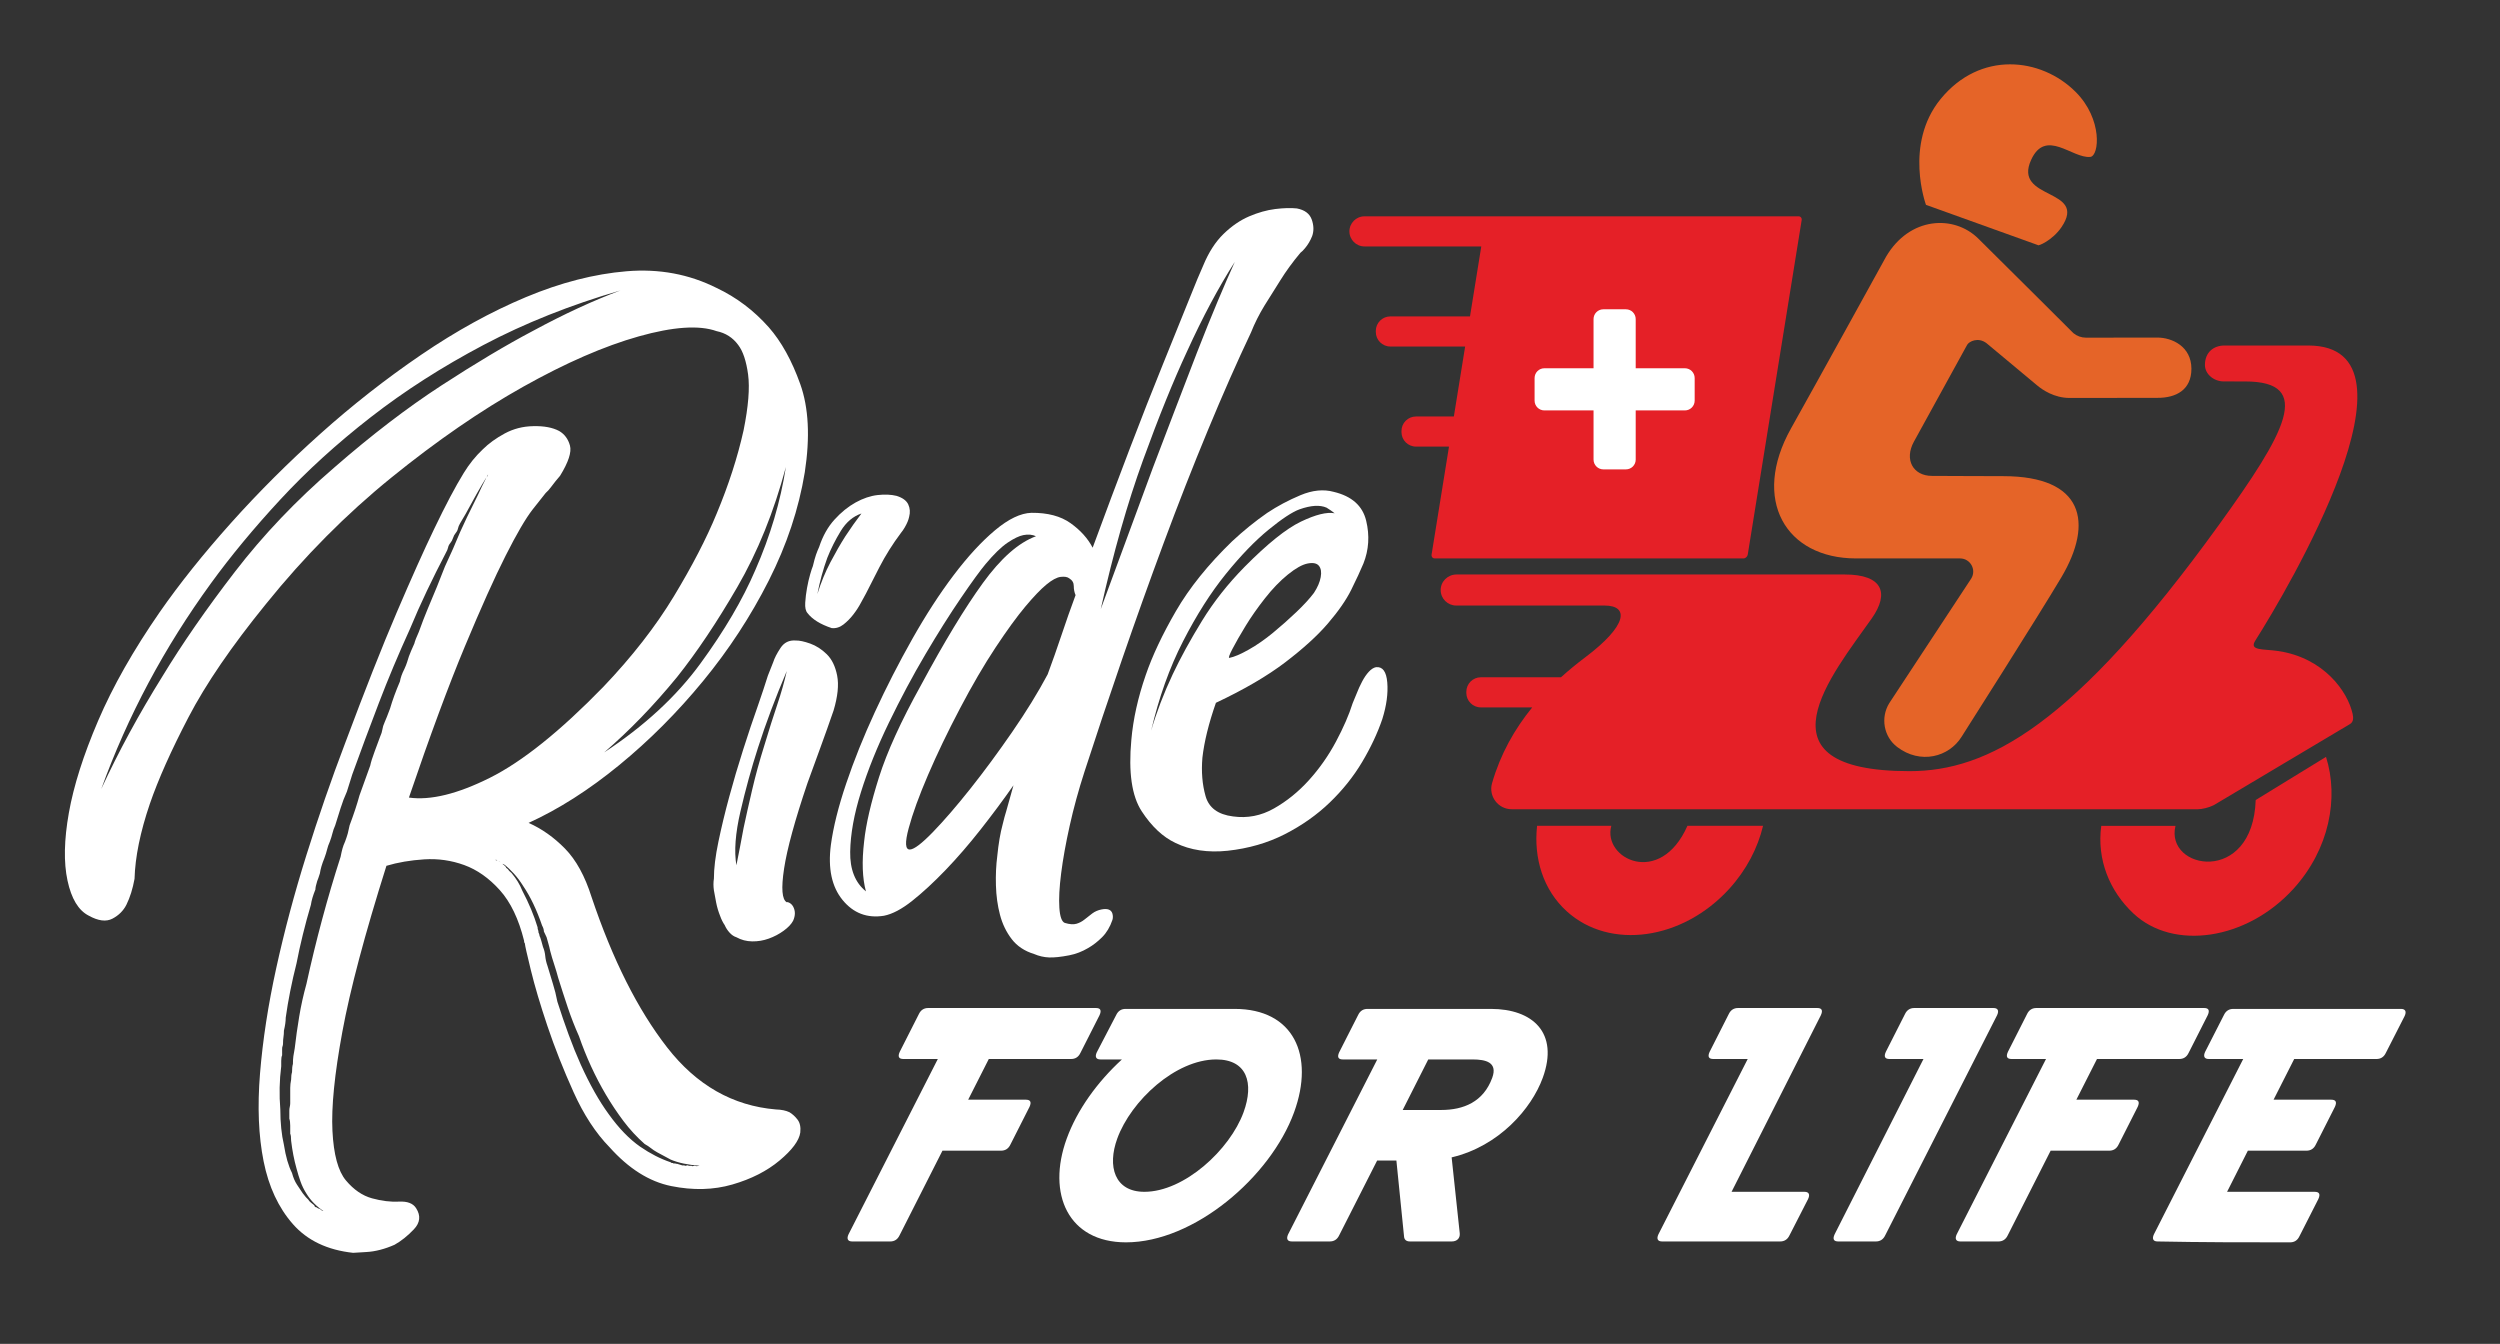 <svg xmlns="http://www.w3.org/2000/svg" xmlns:xlink="http://www.w3.org/1999/xlink" id="_x2014_ÎÓÈ_x5F_1" x="0" y="0" version="1.1" viewBox="0 0 3292.67 1770" xml:space="preserve" style="enable-background:new 0 0 3292.67 1770"><rect x="0" y="0" width="3292.67" height="1770" fill="#333333" stroke="none"/><style type="text/css">.st0{fill:#e52027}.st1{fill:#e56428}.st2{fill:#fff}.st3{enable-background:new}</style><g><g><g><path d="M2970.92,1053.67c-3.84,112.9-119.93,91.97-105.65,34.01h-97.77c-6.05,44.47,11,86.1,42.49,115.55 c52.45,49.05,149.11,35.15,210.73-32.7c47.29-52.07,59.9-119.78,42.79-173.68L2970.92,1053.67z" class="st0"/><g><path d="M2536.63,269.79l147.4,52.99c-0.38,1.99,19.22-6.04,31.15-23.68c35-51.74-64.39-35-40.1-88.42 c19.18-42.2,54.13-1.71,77.94-4.02c11.79-1.14,16.69-49.69-19.31-85.65c-45.61-45.55-125.88-54.35-177.91,9.57 C2507.38,190.07,2536.63,269.79,2536.63,269.79z" class="st1"/><path d="M2444.49,735.48c60.67,0,137.01,0,137.01,0c13.6,0,21.92,14.93,14.76,26.49l-107.89,164.02 c-11.83,19.11-7.5,44.29,10.4,57.88c30.5,23.15,68.17,13.36,84.92-13.71c0,0,100.54-157.99,131.2-209.69 c42.99-72.5,29.2-133.33-76.46-133.33c-37.49,0-56.45-0.25-93.94-0.34c-24.85-0.06-36.75-21.4-23.73-45.09 c17.11-31.13,70.1-127.5,70.1-127.5c2.54-4.56,14.55-10.65,25.59-2.15l67.2,56.02c6.39,5.26,21.86,16.06,42.28,16.06 l115.55-0.15c24.33,0.16,44.77-10.33,44.77-38.25c0-29.95-26.19-41.16-44.75-41.13c-38.21,0.04-94.06,0.12-94.06,0.12 c-6.07,0.01-11.95-2.09-16.63-5.95c0,0-88.49-88.26-125.38-124.66c-31.7-31.27-90.15-29.19-121.36,24 c0,0-91.49,166.07-125.12,226.03C2306.21,658.16,2351.88,735.48,2444.49,735.48z" class="st1"/></g></g><path d="M3000.91,857.5c-19.95-3.03-39.26-0.09-30.47-13.9c41.56-65.21,232.51-388.53,69.68-388.53h-110.4 c-14.18,0.01-25.68,8.82-25.68,25.7c0,11.62,11.33,21.59,24.76,21.59l28.19,0.04c91.22,0,53.08,67.56-34.55,188.93 c-191.7,265.5-304.93,324.34-407.4,324.34c-209.03,0-101.4-127.8-49.76-201.24c23.26-33.09,14.74-57.78-35.63-57.78h-511.36 c-11.51,0-21.05,9.35-20.82,20.86c0.22,11.1,9.29,20.03,20.44,20.03h195.35c32.41,0,30.79,25.94-25.45,68.24 c-11.01,8.28-21.69,17.01-31.9,26.25h-105.59c-10.48,0-19.06,8.58-19.06,19.06v1.53c0,10.48,8.58,19.06,19.06,19.06h67.73 c-23.33,28.66-41.9,61.56-52.91,99.82c-4.95,17.19,8.02,34.33,25.92,34.33h903.69c5.31,0,14.37-2.04,20.89-5.36 c0.13-0.07,0.26-0.14,0.39-0.21l179.08-106.64c4.67-2.77,4.61-8.15,3.44-13.45C3092.13,910.93,3060.87,866.6,3000.91,857.5z" class="st0"/><path d="M2368.95,284.92h-352.91h-53.89h-165.06c-10.9,0-19.83,8.92-19.83,19.83l0,0c0,10.9,8.92,19.83,19.83,19.83 h153.86l-14.86,92.16h-104.98c-10.48,0-19.06,8.58-19.06,19.06v1.53c0,10.48,8.58,19.06,19.06,19.06h98.58l-14.86,92.16h-49.93 c-10.48,0-19.06,8.58-19.06,19.06v1.53c0,10.48,8.58,19.06,19.06,19.06h43.53l-22.92,142.16c-0.45,2.81,1.34,5.12,3.98,5.12h406.8 c2.64,0,5.18-2.3,5.63-5.12l70.99-440.33C2373.38,287.22,2371.59,284.92,2368.95,284.92z" class="st0"/></g><path d="M2222.46,1087.67c-35.93,81.31-112.22,43.36-100.25,0h-97.77c-4.7,42.96,8.15,84.49,39.05,112.55 c56.66,51.45,152.55,38.15,214.17-29.7c22.65-24.94,37.48-53.79,44.41-82.85H2222.46z" class="st0"/></g><g><path d="M1059.95,622.08c-7.91,48.16-23.7,95.66-47.4,142.52c-23.69,46.87-52.54,90.99-86.5,132.34 c-33.97,41.37-70.91,78.36-110.79,110.99c-39.9,32.64-79.59,57.94-119.08,75.87c17.37,7.7,33.36,19,47.99,33.92 c14.61,14.93,26.25,36.19,34.95,63.71c27.64,82.31,60.82,148.32,99.53,198.08c38.69,49.74,86.5,76.98,143.37,81.73 c7.11,0.19,13.03,1.41,17.77,3.66c3.94,2.38,7.5,5.65,10.67,9.77c3.15,4.13,4.33,9.82,3.55,17.08 c-1.59,10.56-10.66,22.81-27.25,36.7s-37.32,24.44-62.21,31.64c-24.88,7.21-51.75,7.88-80.58,2.04 c-28.84-5.86-55.89-22.9-81.17-51.17c-18.18-18.59-33.97-42.77-47.4-72.55c-13.44-29.78-24.88-58.76-34.36-86.92 c-9.48-28.19-16.79-52.84-21.92-73.94c-5.15-21.11-7.7-32.46-7.7-34.05c0-0.78-0.2-1.33-0.59-1.67c-0.41-0.31-0.59-1.25-0.59-2.85 c-7.11-28.63-17.77-50.84-31.99-66.65c-14.22-15.79-29.82-26.79-46.8-32.97c-17-6.18-34.57-8.68-52.73-7.52 c-18.18,1.17-34.77,4-49.76,8.49c-28.44,90.07-47.8,162.94-58.06,218.64c-10.28,55.71-14.63,99.21-13.04,130.51 c1.57,31.28,7.5,53.05,17.78,65.27c10.26,12.23,21.72,20.07,34.36,23.54c12.63,3.47,24.48,4.91,35.55,4.35 c11.05-0.58,18.55,2.32,22.51,8.66c6.31,9.83,5.33,19.11-2.96,27.83c-8.29,8.72-16.79,15.5-25.48,20.35 c-6.33,2.8-12.64,5.01-18.96,6.65c-6.33,1.62-12.26,2.57-17.78,2.86c-6.33,0.43-12.26,0.79-17.77,1.09 c-33.97-3.67-60.43-16.3-79.39-37.89c-18.96-21.61-31.81-49.12-38.51-82.57c-6.72-33.46-8.29-72.05-4.74-115.79 c3.56-43.76,10.66-89.94,21.33-138.63c10.66-48.67,23.88-98.25,39.69-148.72c15.79-50.47,32.77-99.57,50.95-147.35 c26.07-69.83,48.77-127.38,68.13-172.62c19.35-45.23,35.73-81.78,49.17-109.68c15-31.35,28.03-55.99,39.1-73.95 c7.11-11.64,15.4-21.95,24.88-30.9c7.89-7.85,17.57-14.86,29.03-21.05c11.44-6.16,23.88-9.38,37.33-9.62 c14.22-0.39,25.66,1.73,34.36,6.36c7.11,4.15,11.85,10.54,14.22,19.16c2.37,8.63-1.98,21.92-13.03,39.86l-5.92,7.08 c-1.59,1.9-3.56,4.45-5.92,7.67c-2.37,3.23-4.74,5.87-7.11,7.9c-2.37,2.83-8.11,10.08-17.18,21.71 c-9.09,11.65-20.94,31.92-35.55,60.82c-14.63,28.91-32.59,68.95-53.91,120.08c-21.33,51.15-45.82,117.32-73.46,198.53 c28.44,3.95,63.98-4.74,106.64-26.06c42.66-21.32,92.42-61.21,149.3-119.66c37.91-39.75,68.91-79.55,93.02-119.39 c24.08-39.82,42.84-76.05,56.28-108.7c15.79-37.82,27.64-74.48,35.54-109.99c6.31-31.24,8.29-55.71,5.93-73.43 c-2.37-17.7-6.73-30.68-13.04-38.93c-7.1-9.67-16.59-15.74-28.43-18.17c-22.92-8.17-57.08-5.89-102.49,6.89 c-45.44,12.79-96.18,34.9-152.26,66.33c-56.1,31.45-113.95,71.32-173.59,119.65c-59.65,48.33-114.75,103.87-165.29,166.61 c-45.03,55.38-79,105.02-101.9,148.97c-22.92,43.96-39.9,82.01-50.95,114.17c-12.64,37.23-19.36,70.12-20.14,98.71 c-2.37,13.1-5.92,24.46-10.66,34.06c-3.96,7.88-10.07,14.01-18.37,18.38c-8.29,4.39-18.77,3.06-31.4-3.97 c-13.44-6.87-22.72-22.24-27.85-46.13c-5.15-23.88-4.55-53.62,1.78-89.21c6.31-35.59,19.14-76,38.51-121.23 c19.35-45.23,46.4-92.94,81.17-143.16c26.07-37.44,57.26-76.48,93.61-117.13c36.33-40.63,75.63-79.87,117.9-117.71 c42.25-37.83,86.5-72.5,132.71-104c46.21-31.49,92.22-56.82,138.04-76.01c45.8-19.16,90.05-30.54,132.71-34.09 c42.65-3.55,82.15,3.79,118.49,22c26.07,12.32,48.97,29.58,68.72,51.81c16.59,18.9,30.4,43.86,41.47,74.88 C1065.08,536.96,1067.06,575.68,1059.95,622.08z M440.25,615.76c48.97-42.7,95.98-78.68,141-107.99 c45.03-29.28,85.31-53.31,120.86-72.07c41.06-22.2,79.39-39.9,114.94-53.15c-65.58,19.08-125.6,42.98-180.11,71.74 c-54.5,28.78-104.09,60.52-148.71,95.26c-44.64,34.74-84.33,70.9-119.08,108.46c-34.77,37.57-65.17,74.28-91.24,110.16 c-61.61,84.66-109.81,174.99-144.56,271c22.9-49.48,49.77-98.93,80.57-148.37c26.07-42.98,57.86-88.85,95.39-137.62 C346.83,704.42,390.48,658.61,440.25,615.76z M473.43,1047.72c2.37-6.77,4.74-13.36,7.11-19.75s4.74-12.96,7.11-19.75 c0.78-4.1,2.76-10.41,5.93-18.93l7.11-19.16c1.57-3.45,2.56-6.6,2.96-9.46c0.39-2.84,1.37-5.99,2.96-9.47 c1.57-3.45,3.94-9.45,7.11-17.97c3.15-10.87,7.5-22.78,13.03-35.71c0.78-4.89,2.76-10.4,5.92-16.55c1.57-3.45,2.76-6.46,3.55-8.98 c0.78-2.52,1.57-5.05,2.37-7.57c1.57-4.25,3.94-9.84,7.11-16.79c0.78-3.3,2.76-8.42,5.92-15.37c3.94-11.02,7.89-21.27,11.85-30.74 c3.94-9.45,7.89-18.9,11.85-28.37l10.66-26.96l10.66-23.4c6.31-15.45,12.44-29.27,18.37-41.49c5.92-12.2,10.85-22.25,14.81-30.13 c3.15-6.93,6.31-13.47,9.48-19.62l1.19-2.6c0-0.77,0.39-1.26,1.18-1.41c0.78-0.93,1.19-1.81,1.19-2.6 c-5.54,8.98-10.66,17.68-15.4,26.1c-4.74,8.44-9.48,17.06-14.22,25.87l-7.11,12.05c-1.59,2.68-2.57,5.05-2.96,7.09 c-0.41,2.06-1.39,4.03-2.96,5.91c-1.59,1.9-2.78,4.1-3.56,6.62c-0.79,2.52-1.98,4.74-3.55,6.61c-1.59,1.91-2.58,3.87-2.96,5.91 c-0.41,2.06-1.39,4.42-2.96,7.09c-8.7,16.71-17,33.33-24.88,49.86c-7.91,16.55-15.4,33.41-22.51,50.59 c-15.02,32.95-28.64,65.41-40.88,97.41c-12.26,32-23.9,63.3-34.95,93.88l-7.11,22.71c-3.17,6.95-5.92,14.18-8.29,21.76l-7.11,22.71 c-1.59,3.48-2.78,6.87-3.56,10.17c-0.79,3.32-1.98,7.11-3.55,11.36c-1.59,3.47-2.78,6.87-3.55,10.17 c-0.8,3.32-1.98,7.11-3.55,11.35c-3.17,7.73-5.15,14.44-5.93,20.11c-1.59,5.05-2.78,8.45-3.55,10.17 c-1.59,5.05-2.37,8.76-2.37,11.12c-3.16,7.73-5.15,14.44-5.92,20.11c-3.96,13.42-7.52,26.55-10.66,39.4 c-3.17,12.87-5.92,25.44-8.29,37.75c-3.17,12.46-5.93,24.67-8.29,36.56c-2.37,11.92-4.35,23.57-5.92,34.92 c0,4.74-0.79,10.43-2.37,17.05c0,3.17-0.2,5.96-0.59,8.41c-0.41,2.45-0.59,5.24-0.59,8.41c0,1.57-0.2,2.8-0.59,3.67 c-0.41,0.85-0.59,2.08-0.59,3.67v8.3c-0.8,1.73-1.19,4.17-1.19,7.34v7.11c-2.37,18.62-2.78,37.66-1.19,57.11 c0,8.68,0.39,16.9,1.19,24.65c0.78,7.74,1.96,15.02,3.55,21.82c2.37,15.33,5.92,27.67,10.66,37.03c1.57,6.01,3.74,11.12,6.52,15.32 c2.76,4.2,5.33,8.04,7.7,11.54c3.15,4.13,5.52,6.81,7.11,8.1c0.78,1.42,1.96,2.77,3.55,4.05l1.19,0.95l2.37,1.91 c0.78,0.62,1.19,1.14,1.19,1.54c0,0.39,0.39,0.91,1.18,1.55c0.78-0.15,1.96,0.39,3.56,1.68l2.37,0.73l2.37,1.91 c0.78,0.63,1.57,0.88,2.37,0.73l1.19,0.95c-10.28-6.7-18.18-14.65-23.7-23.83c-3.17-4.92-5.74-10.14-7.7-15.68 c-1.98-5.54-3.76-11.32-5.33-17.33c-3.17-11.23-5.53-23.42-7.11-36.54c0-4.74-0.41-7.83-1.19-9.25v-5.92v-4.74 c0-3.96-0.41-7.03-1.18-9.25v-10.66c0-1.59,0.18-3.2,0.59-4.86c0.39-1.67,0.59-3.28,0.59-4.85v-10.66c0-3.17,0-6.33,0-9.48 c0-3.17,0.39-6.8,1.19-10.9c0-3.96,0.39-7.19,1.18-9.71c0-4.74,0.39-8.37,1.19-10.9c0-3.96,0.18-7.35,0.59-10.19 c0.39-2.85,0.98-6.32,1.78-10.41c1.57-13.75,3.55-27.74,5.93-42.03c2.37-14.27,5.52-28.51,9.48-42.72 c6.31-28.87,13.22-57.26,20.74-85.2c7.5-27.91,15.59-55.35,24.29-82.33c0.78-4.09,1.57-7.6,2.37-10.53 c0.78-2.92,1.96-6.11,3.55-9.58c1.57-4.25,2.76-7.83,3.55-10.76c0.78-2.91,1.57-6.41,2.37-10.53 C465.91,1072.49,470.26,1059.41,473.43,1047.72z M716.33,1226.82c0-2.37-0.8-4.97-2.37-7.83c-7.11-20.73-15.4-38.07-24.88-52.04 c-3.96-6.34-8.11-11.84-12.44-16.54c-4.35-4.67-8.11-8.3-11.26-10.85c-1.59-1.26-2.78-1.83-3.55-1.68l-2.37-1.91l-1.19-0.96 c-0.79-0.62-1.59-0.87-2.37-0.73l-2.37-1.91l-1.18,0.23c3.15,0.98,5.52,2.09,7.11,3.35l2.37,1.91l2.37,1.91 c1.57,1.28,2.37,2.32,2.37,3.1l2.37,1.91c0.78,1.44,2.37,3.09,4.74,5c6.31,7.47,11.05,15.24,14.22,23.3 c8.68,16.49,15.4,32.56,20.14,48.22c0,1.59,0.18,2.74,0.59,3.44c0.39,0.72,0.59,1.87,0.59,3.44c0.78,1.44,1.19,2.55,1.19,3.32 c0,0.8,0.39,1.91,1.18,3.33c0.78,2.22,1.96,6.34,3.56,12.34c1.57,3.66,2.56,7.61,2.96,11.87c0.39,4.27,1.37,8.62,2.96,13.05 c2.37,8.24,4.74,16.07,7.11,23.5c2.37,7.42,4.33,15.34,5.93,23.73c4.74,14.87,9.67,29.31,14.81,43.33c5.13,14,10.46,27.18,16,39.55 c11.85,26.14,24.09,47.84,36.73,65.14c13.43,18.72,27.25,33.01,41.47,42.89c13.43,9.24,26.85,16.11,40.29,20.61l1.18,0.95 c1.57-0.3,2.37-0.07,2.37,0.73c1.57-0.31,2.55-0.31,2.96,0.02c0.39,0.31,0.98,0.4,1.78,0.25l7.11,2.17c1.57-0.3,2.76-0.15,3.55,0.5 l3.56-0.69c0.78,0.63,1.58,0.88,2.37,0.72c1.58-0.3,2.76-0.14,3.56,0.49l3.56-0.69c0.77,0.63,1.96,0.8,3.55,0.49l2.37-0.46 c-15.01-1.04-27.66-3.71-37.91-8.03c-3.17-1.75-6.13-3.36-8.89-4.79c-2.78-1.44-5.74-3.03-8.89-4.79c-3.17-1.75-5.93-3.59-8.29-5.5 c-2.37-1.91-5.15-3.74-8.3-5.5c-10.27-9.07-19.55-19.12-27.84-30.13c-8.29-11.03-16-22.57-23.11-34.61 c-14.22-24.1-26.07-49.85-35.55-77.22c-5.53-12.37-10.48-25.03-14.81-38c-4.35-12.99-8.5-25.8-12.44-38.47 c-1.59-6-3.37-11.97-5.33-17.92c-1.98-5.93-3.76-11.89-5.33-17.92c-0.8-3.79-1.59-6.99-2.37-9.61c-0.8-2.6-1.59-5.41-2.37-8.43 c-0.79-1.42-1.39-2.69-1.78-3.8C717.7,1229.52,717.11,1228.26,716.33,1226.82z M795.72,991c52.91-34.76,95.18-73.78,126.78-117.07 c31.59-43.26,55.69-84.29,72.28-123.06c19.73-44.9,33.18-90.17,40.29-135.8c-15.81,59.17-37.14,111.9-63.99,158.18 c-26.86,46.31-53.32,85.81-79.39,118.52C860.89,929.36,828.9,962.44,795.72,991z" class="st2"/><path d="M998.33,929.1c2.37-6.78,4.74-13.75,7.11-20.93c2.37-7.16,4.34-13.28,5.92-18.33 c2.37-5.98,4.74-11.98,7.11-17.97c1.57-5.05,4.74-11.18,9.48-18.43c4.74-7.23,11.44-10.52,20.14-9.84 c4.74-0.12,11.06,1.22,18.96,4.02c7.89,2.82,15.2,7.53,21.92,14.11c6.7,6.6,11.25,15.99,13.62,28.16 c2.37,12.19,0.78,27.51-4.74,45.95c-5.53,16.09-11.26,32.21-17.18,48.37c-5.92,16.16-11.67,31.89-17.18,47.18 c-16.59,49.05-26.86,86.59-30.81,112.63c-3.96,26.06-2.77,40.83,3.55,44.34l1.19-0.23c3.15,0.98,5.52,2.89,7.11,5.73 c3.15,5.72,3.15,12.03,0,18.96c-2.37,4.42-6.52,8.78-12.44,13.08c-5.93,4.32-12.44,7.75-19.55,10.31 c-7.11,2.57-14.42,3.79-21.92,3.67c-7.52-0.11-14.42-1.94-20.74-5.45c-3.17-0.96-6.13-2.95-8.89-5.97 c-2.78-3.01-4.94-6.34-6.52-9.99c-2.37-3.48-4.35-7.45-5.93-11.88c-2.37-5.85-4.15-11.82-5.33-17.93 c-1.19-6.08-2.17-11.43-2.96-16.01c-0.78-5.37-0.78-10.51,0-15.4c0-13.42,1.96-29.59,5.92-48.55c3.94-18.93,8.68-38.61,14.22-59.05 c5.52-20.42,11.65-41.16,18.37-62.22C985.48,966.37,992,946.92,998.33,929.1z M1006.63,982c6.31-20.96,12.03-39.07,17.18-54.29 c5.13-15.21,9.28-29.83,12.44-43.89c-15.01,35.32-27.66,68.97-37.91,100.98c-8.7,26.98-16.4,54.93-23.11,83.88 c-6.72,28.96-8.5,52.6-5.33,70.95c3.15-15.61,6.31-32.04,9.48-49.24c3.15-14.83,6.91-31.56,11.26-50.18 C994.96,1021.59,1000.29,1002.18,1006.63,982z M1180.81,653.09c7.89,2.43,13.03,6.17,15.4,11.23c2.37,5.08,2.76,10.54,1.19,16.36 c-0.8,4.11-2.78,8.83-5.92,14.19c-1.59,2.68-3.17,4.96-4.74,6.84c-11.07,14.8-20.55,29.87-28.44,45.22 c-7.91,15.37-13.83,26.98-17.78,34.85c-1.59,2.68-3.76,6.66-6.52,11.93c-2.78,5.28-6.13,10.49-10.07,15.59 c-3.96,5.12-8.3,9.51-13.03,13.2c-4.74,3.7-9.89,5.29-15.41,4.77c-15.01-4.97-25.68-11.6-31.99-19.85 c-2.37-2.69-3.37-7.23-2.96-13.64c0.39-6.39,1.18-12.86,2.37-19.42c1.19-6.54,2.56-12.53,4.14-17.98 c1.57-5.44,2.76-9.02,3.55-10.76c1.57-6.62,2.96-11.63,4.15-15.03c1.18-3.38,2.55-6.81,4.14-10.29 c4.74-14.35,11.44-26.31,20.15-35.91c8.68-9.57,17.96-17.12,27.84-22.59c9.87-5.47,19.55-8.73,29.03-9.79 C1165.4,650.96,1173.7,651.33,1180.81,653.09z M1076.54,782.38c4.74-15.14,10.46-29.08,17.18-41.85 c6.7-12.75,13.22-24.08,19.55-34.02c7.11-10.86,14.22-20.92,21.33-30.21c-11.07,3.74-20.14,11.43-27.25,23.07 c-7.11,11.66-13.03,23.47-17.78,35.45C1084.03,750.11,1079.69,765.97,1076.54,782.38z" class="st2"/><path d="M1708.08,274.52c10.25,1.97,16.77,6.81,19.55,14.57c2.76,7.75,2.96,15.03,0.59,21.81 c-2.37,5.99-5.53,11.35-9.48,16.06c-2.37,2.83-4.35,4.81-5.93,5.89c-10.28,12.27-19.16,24.46-26.66,36.58 c-7.52,12.13-14.42,23.15-20.74,33.06c-7.11,11.66-13.03,23.47-17.77,35.45c-18.18,38.3-37.14,81.28-56.88,128.95 c-19.76,47.68-39.1,97.06-58.06,148.14c-18.96,51.08-37.32,102.46-55.1,154.08c-17.77,51.64-34.18,100.66-49.17,147.01 c-7.91,24.46-14.42,48.23-19.55,71.34c-5.15,23.12-8.89,43.99-11.26,62.62c-2.37,18.62-3.16,33.79-2.37,45.49 c0.78,11.7,3.15,18.34,7.11,19.94c6.31,1.92,11.44,2.31,15.4,1.15c3.95-1.17,7.5-3.05,10.66-5.63c3.15-2.59,6.52-5.23,10.07-7.88 c3.56-2.68,7.71-4.46,12.44-5.38c7.89-1.53,12.63,0.3,14.22,5.53c0.78,2.99,0.78,5.77,0,8.3c-3.17,9.3-7.7,16.9-13.62,22.79 c-5.92,5.89-12.06,10.64-18.37,14.24c-7.91,4.68-16.2,7.89-24.88,9.57c-11.07,2.15-19.96,3.08-26.66,2.81 c-6.72-0.28-13.24-1.78-19.55-4.49c-12.65-3.87-22.51-10.44-29.62-19.72c-7.11-9.29-12.26-19.95-15.4-31.97 c-3.17-12.03-4.94-24.92-5.33-38.66c-0.4-13.73,0.19-26.7,1.78-38.86c0.78-8.04,1.78-15.54,2.96-22.5 c1.18-6.93,2.56-13.33,4.15-19.17c1.57-6.62,3.15-12.47,4.74-17.51c1.58-5.82,3.15-11.46,4.74-16.91 c1.58-5.44,3.15-11.08,4.74-16.92c-13.44,19.2-27.85,38.59-43.25,58.17c-15.4,19.58-30.81,37.39-46.21,53.42 c-15.4,16.03-30.03,29.53-43.84,40.51c-13.83,10.99-26.27,17.55-37.32,19.7c-22.13,3.52-40.29-3.43-54.51-20.81 c-14.22-17.38-19.35-41.45-15.4-72.25c3.15-23.51,9.87-50.5,20.14-80.93c10.26-30.43,22.9-61.92,37.92-94.46 c15-32.54,31.4-64.55,49.17-96.06c17.77-31.49,35.93-59.51,54.5-84.06c18.55-24.53,36.73-44.26,54.51-59.18 c17.78-14.89,33.77-22.56,47.99-22.95c21.33-0.19,38.51,4.36,51.55,13.68c13.03,9.31,22.7,20.08,29.03,32.27 c16.59-45.08,32.77-88.31,48.58-129.71c15.8-41.37,30.4-78.58,43.84-111.61c13.42-33.01,24.68-60.87,33.77-83.58 c9.07-22.68,15.59-38.38,19.55-47.05c7.11-17.17,15.99-30.95,26.66-41.32c10.66-10.37,21.92-18.07,33.77-23.15 c11.85-5.06,23.29-8.26,34.36-9.64C1690.7,273.96,1700.17,273.69,1708.08,274.52z M1140.51,1173.99 c-4.74-17.24-5.53-39.21-2.37-65.89c2.37-22.56,8.89-50.7,19.55-84.37c10.67-33.66,29.03-73.96,55.1-120.91 c30.81-57.33,58.06-102.32,81.76-134.98c23.7-32.64,46.99-53.16,69.91-61.58c-4.74-2.22-10.27-2.74-16.59-1.52 c-5.53,1.08-12.44,4.4-20.74,9.96c-8.29,5.57-17.98,14.96-29.03,28.16c-7.11,8.49-17.98,23.45-32.58,44.84 c-14.63,21.41-30.22,46.16-46.81,74.27c-16.59,28.11-32.58,58.08-47.99,89.9c-15.4,31.84-27.66,62.25-36.73,91.26 c-9.09,29.02-13.83,55.23-14.22,78.6C1119.37,1145.13,1126.29,1162.54,1140.51,1173.99z M1198.57,1118.86 c5.52-0.28,15.59-7.96,30.22-23.05c14.61-15.08,30.99-34.06,49.17-56.95c18.16-22.88,36.53-47.78,55.1-74.7 c18.55-26.9,34.16-52.26,46.8-76.04c6.31-17.02,12.44-34.41,18.37-52.15c5.92-17.74,12.03-35.11,18.37-52.15 c-1.59-3.63-2.37-7.63-2.37-11.98c0-4.33-1.98-7.71-5.92-10.1c-2.37-1.91-6.13-2.55-11.26-1.96c-5.15,0.61-11.46,4-18.96,10.2 c-7.52,6.2-16.79,15.91-27.84,29.11c-11.07,13.22-24.11,31.16-39.1,53.81c-15.01,22.68-30.62,49.41-46.8,80.2 c-16.2,30.81-30.21,59.99-42.06,87.56c-11.85,27.59-20.35,50.96-25.48,70.12C1191.64,1109.95,1192.24,1119.32,1198.57,1118.86z M1449.77,802.25c23.7-64.63,46.6-126.75,68.72-186.35c9.48-24.75,19.14-50.12,29.03-76.14c9.87-26.01,19.55-51.2,29.03-75.55 c9.48-24.36,18.55-46.85,27.25-67.5c8.69-20.65,16.18-37.9,22.51-51.77c-21.33,33.38-42.27,72.61-62.8,117.66 c-18.18,39.07-37.53,86.88-58.06,143.4C1484.91,662.53,1466.36,727.93,1449.77,802.25z" class="st2"/><path d="M1812.33,878.7c8.68-0.89,13.62,5.85,14.81,20.23c1.18,14.4-1,30.41-6.52,48.07 c-6.33,18.61-15.22,37.52-26.66,56.73c-11.46,19.22-25.68,36.98-42.66,53.31c-17,16.34-36.73,30.25-59.25,41.73 c-22.51,11.48-47.6,18.73-75.24,21.74c-26.06,2.7-48.99-0.73-68.72-10.34c-16.59-7.83-31.4-21.74-44.43-41.72 s-17.57-51.27-13.62-93.92c2.37-27.3,8.68-55.78,18.96-85.44c8.69-25.39,21.92-53.43,39.7-84.14 c17.78-30.71,42.45-61.37,74.06-92.01c15-13.97,30.4-26.44,46.21-37.42c13.42-8.92,28.03-16.71,43.84-23.33 c15.79-6.62,30.4-8.07,43.84-4.38c23.7,5.67,37.92,18.31,42.66,37.92c4.74,19.63,3.55,38.41-3.56,56.38 c-3.96,9.47-9.29,20.97-15.99,34.5c-6.72,13.57-17,28.39-30.81,44.5c-13.83,16.13-32.59,33.2-56.28,51.23 c-23.7,18.04-54.12,35.81-91.24,53.28c-9.48,27.13-15.4,51.19-17.78,72.18c-1.59,18.49-0.2,35.4,4.15,50.74 c4.34,15.36,16.39,24.27,36.14,26.74c18.96,2.64,36.92-0.84,53.91-10.48c16.98-9.61,32.38-22.09,46.21-37.42 c13.81-15.31,25.66-32.24,35.54-50.75c9.87-18.5,17.18-35.33,21.92-50.47c1.57-3.46,3.35-7.77,5.33-12.89 c1.96-5.12,4.34-10.32,7.11-15.6c2.76-5.28,5.72-9.59,8.89-12.98C1806,881.32,1809.17,879.32,1812.33,878.7z M1516.1,962.35 c7.11-24.28,16.59-49.03,28.44-74.25c10.26-21.73,23.1-45.17,38.51-70.28c15.4-25.1,34.16-48.89,56.28-71.37 c30.02-30.31,54.69-50.12,74.06-59.42c19.35-9.28,34.16-12.95,44.44-11.01c-3.17-2.53-6.72-5.01-10.66-7.4 c-8.7-3.83-20.55-3.12-35.55,2.17c-9.48,3.43-23.11,12.39-40.88,26.91c-17.78,14.53-36.55,33.96-56.28,58.33 c-19.76,24.39-38.51,53.9-56.28,88.55C1540.4,879.24,1526.37,918.5,1516.1,962.35z M1730.58,780.84c4.74-7.24,7.7-14.13,8.89-20.69 c1.19-6.54,0.39-11.52-2.37-14.94c-2.78-3.4-7.7-4.43-14.81-3.04c-7.11,1.38-15.81,6.24-26.07,14.55 c-10.27,8.33-20.35,18.77-30.22,31.35c-9.89,12.58-18.37,24.71-25.47,36.35c-7.11,11.66-12.85,21.66-17.18,30 c-4.35,8.36-5.74,12.37-4.15,12.06c6.31-1.23,14.81-4.84,25.48-10.88c10.66-6.02,21.33-13.42,31.99-22.22 c10.67-8.78,20.92-17.88,30.81-27.32C1717.34,796.66,1725.04,788.25,1730.58,780.84z" class="st2"/></g><g class="st3"><path d="M1117.58,1625.66l117.6-230.89h-45.35c-5.89,0-7.76-2.95-4.82-9.42l25.07-49.48 c2.73-5.89,7.12-8.25,12.42-8.25h220.88c5.89,0,7.76,2.94,4.82,9.42l-25.08,49.48c-2.73,5.89-7.12,8.25-12.42,8.25h-108.38 l-27.17,53.6h75.98c5.89,0,7.76,2.94,4.82,9.42l-25.07,49.48c-2.73,5.89-7.12,8.25-12.43,8.25h-77.16l-56.42,111.32 c-2.73,5.89-7.12,8.25-12.42,8.25h-50.07C1116.51,1635.09,1114.85,1631.55,1117.58,1625.66z" class="st2"/><path d="M1404.95,1499.61c13.72-37.7,39.97-74.21,72.69-104.25h-28.27c-5.89,0-7.55-3.53-4.82-9.42l25.45-48.89 c2.73-5.89,7.12-8.25,12.42-8.25h143.72c77.75,0,105.52,61.26,78.3,136.06c-31.08,85.41-131.88,171.4-221.41,171.4 C1407.05,1636.26,1378.37,1572.65,1404.95,1499.61z M1637.88,1464.86c13.93-38.29,4.68-69.5-35.96-69.5 c-53.6,0-112.2,54.19-130.42,104.25c-13.29,36.52-3.71,70.09,35.75,70.09C1559.67,1569.71,1619.88,1514.34,1637.88,1464.86z" class="st2"/><path d="M1696.57,1625.66l117.39-230.3h-45.35c-5.89,0-7.76-2.95-4.82-9.42l24.86-48.89 c2.73-5.89,7.12-8.25,12.43-8.25h162.56c54.78,0,89.95,31.22,68.3,90.71c-14.79,40.64-57.54,90.12-120.03,104.84l10.68,100.13 c0.59,6.48-3.86,10.6-10.34,10.6h-55.37c-4.71,0-7.39-2.36-7.65-6.48l-10.09-100.13h-25.33l-49.93,98.36 c-2.73,5.89-7.12,8.25-12.42,8.25h-50.07C1695.5,1635.09,1693.84,1631.55,1696.57,1625.66z M1965.38,1419.51 c7.5-20.61-8.88-24.15-25.96-24.15h-58.31l-33.65,66.56h50.65C1927.56,1461.92,1953.8,1451.32,1965.38,1419.51z" class="st2"/><path d="M2184.26,1625.66l117.6-230.89h-45.35c-5.89,0-7.76-2.95-4.82-9.42l25.07-49.48 c2.73-5.89,7.12-8.25,12.42-8.25h104.25c5.89,0,7.76,2.94,4.82,9.42l-117.66,232.66h96.01c5.89,0,7.55,3.53,4.82,9.42l-24.43,47.71 c-2.73,5.89-7.12,8.25-12.42,8.25h-155.5C2183.19,1635.09,2181.53,1631.55,2184.26,1625.66z" class="st2"/><path d="M2416.33,1625.66l117.02-230.89h-44.76c-5.89,0-7.76-2.95-4.82-9.42l25.08-49.48 c2.73-5.89,7.12-8.25,12.42-8.25h104.25c5.89,0,7.55,3.53,4.82,9.42l-147.29,289.79c-2.73,5.89-7.12,8.25-12.42,8.25h-49.48 C2415.26,1635.09,2413.38,1632.14,2416.33,1625.66z" class="st2"/><path d="M2577.13,1625.66l117.6-230.89h-45.35c-5.89,0-7.76-2.95-4.82-9.42l25.07-49.48 c2.73-5.89,7.12-8.25,12.42-8.25h220.88c5.89,0,7.76,2.94,4.82,9.42l-25.08,49.48c-2.73,5.89-7.12,8.25-12.42,8.25h-108.38 l-27.17,53.6h75.98c5.89,0,7.76,2.94,4.82,9.42l-25.07,49.48c-2.73,5.89-7.12,8.25-12.43,8.25h-77.16l-56.42,111.32 c-2.73,5.89-7.12,8.25-12.42,8.25h-50.07C2576.05,1635.09,2574.39,1631.55,2577.13,1625.66z" class="st2"/><path d="M3016.2,1636.26c-58.9,0-116.62,0-174.51-1.18c-5.89,0-7.55-3.53-4.82-9.42l117.6-230.89h-45.35 c-5.89,0-7.55-3.53-4.82-9.42l24.65-48.3c2.73-5.89,7.12-8.25,12.42-8.25h220.88c5.89,0,7.55,3.53,4.82,9.42l-24.65,48.3 c-2.73,5.89-7.12,8.25-12.42,8.25h-108.38l-27.17,53.6h75.98c5.89,0,7.76,2.94,4.82,9.42l-25.07,49.48 c-2.73,5.89-7.12,8.25-12.43,8.25h-77.16l-27.38,54.19h115.45c5.89,0,7.76,2.95,4.82,9.42l-24.86,48.89 C3025.89,1633.91,3021.5,1636.26,3016.2,1636.26z" class="st2"/></g><g><path d="M2154.34,605.32c0,7.12-5.77,12.89-12.89,12.89h-29.76c-7.12,0-12.89-5.77-12.89-12.89V420.25 c0-7.12,5.77-12.89,12.89-12.89h29.76c7.12,0,12.89,5.77,12.89,12.89V605.32z" class="st2"/><path d="M2034.04,540.56c-7.12,0-12.89-5.77-12.89-12.89v-29.76c0-7.12,5.77-12.89,12.89-12.89h185.07 c7.12,0,12.89,5.77,12.89,12.89v29.76c0,7.12-5.77,12.89-12.89,12.89H2034.04z" class="st2"/></g></svg>